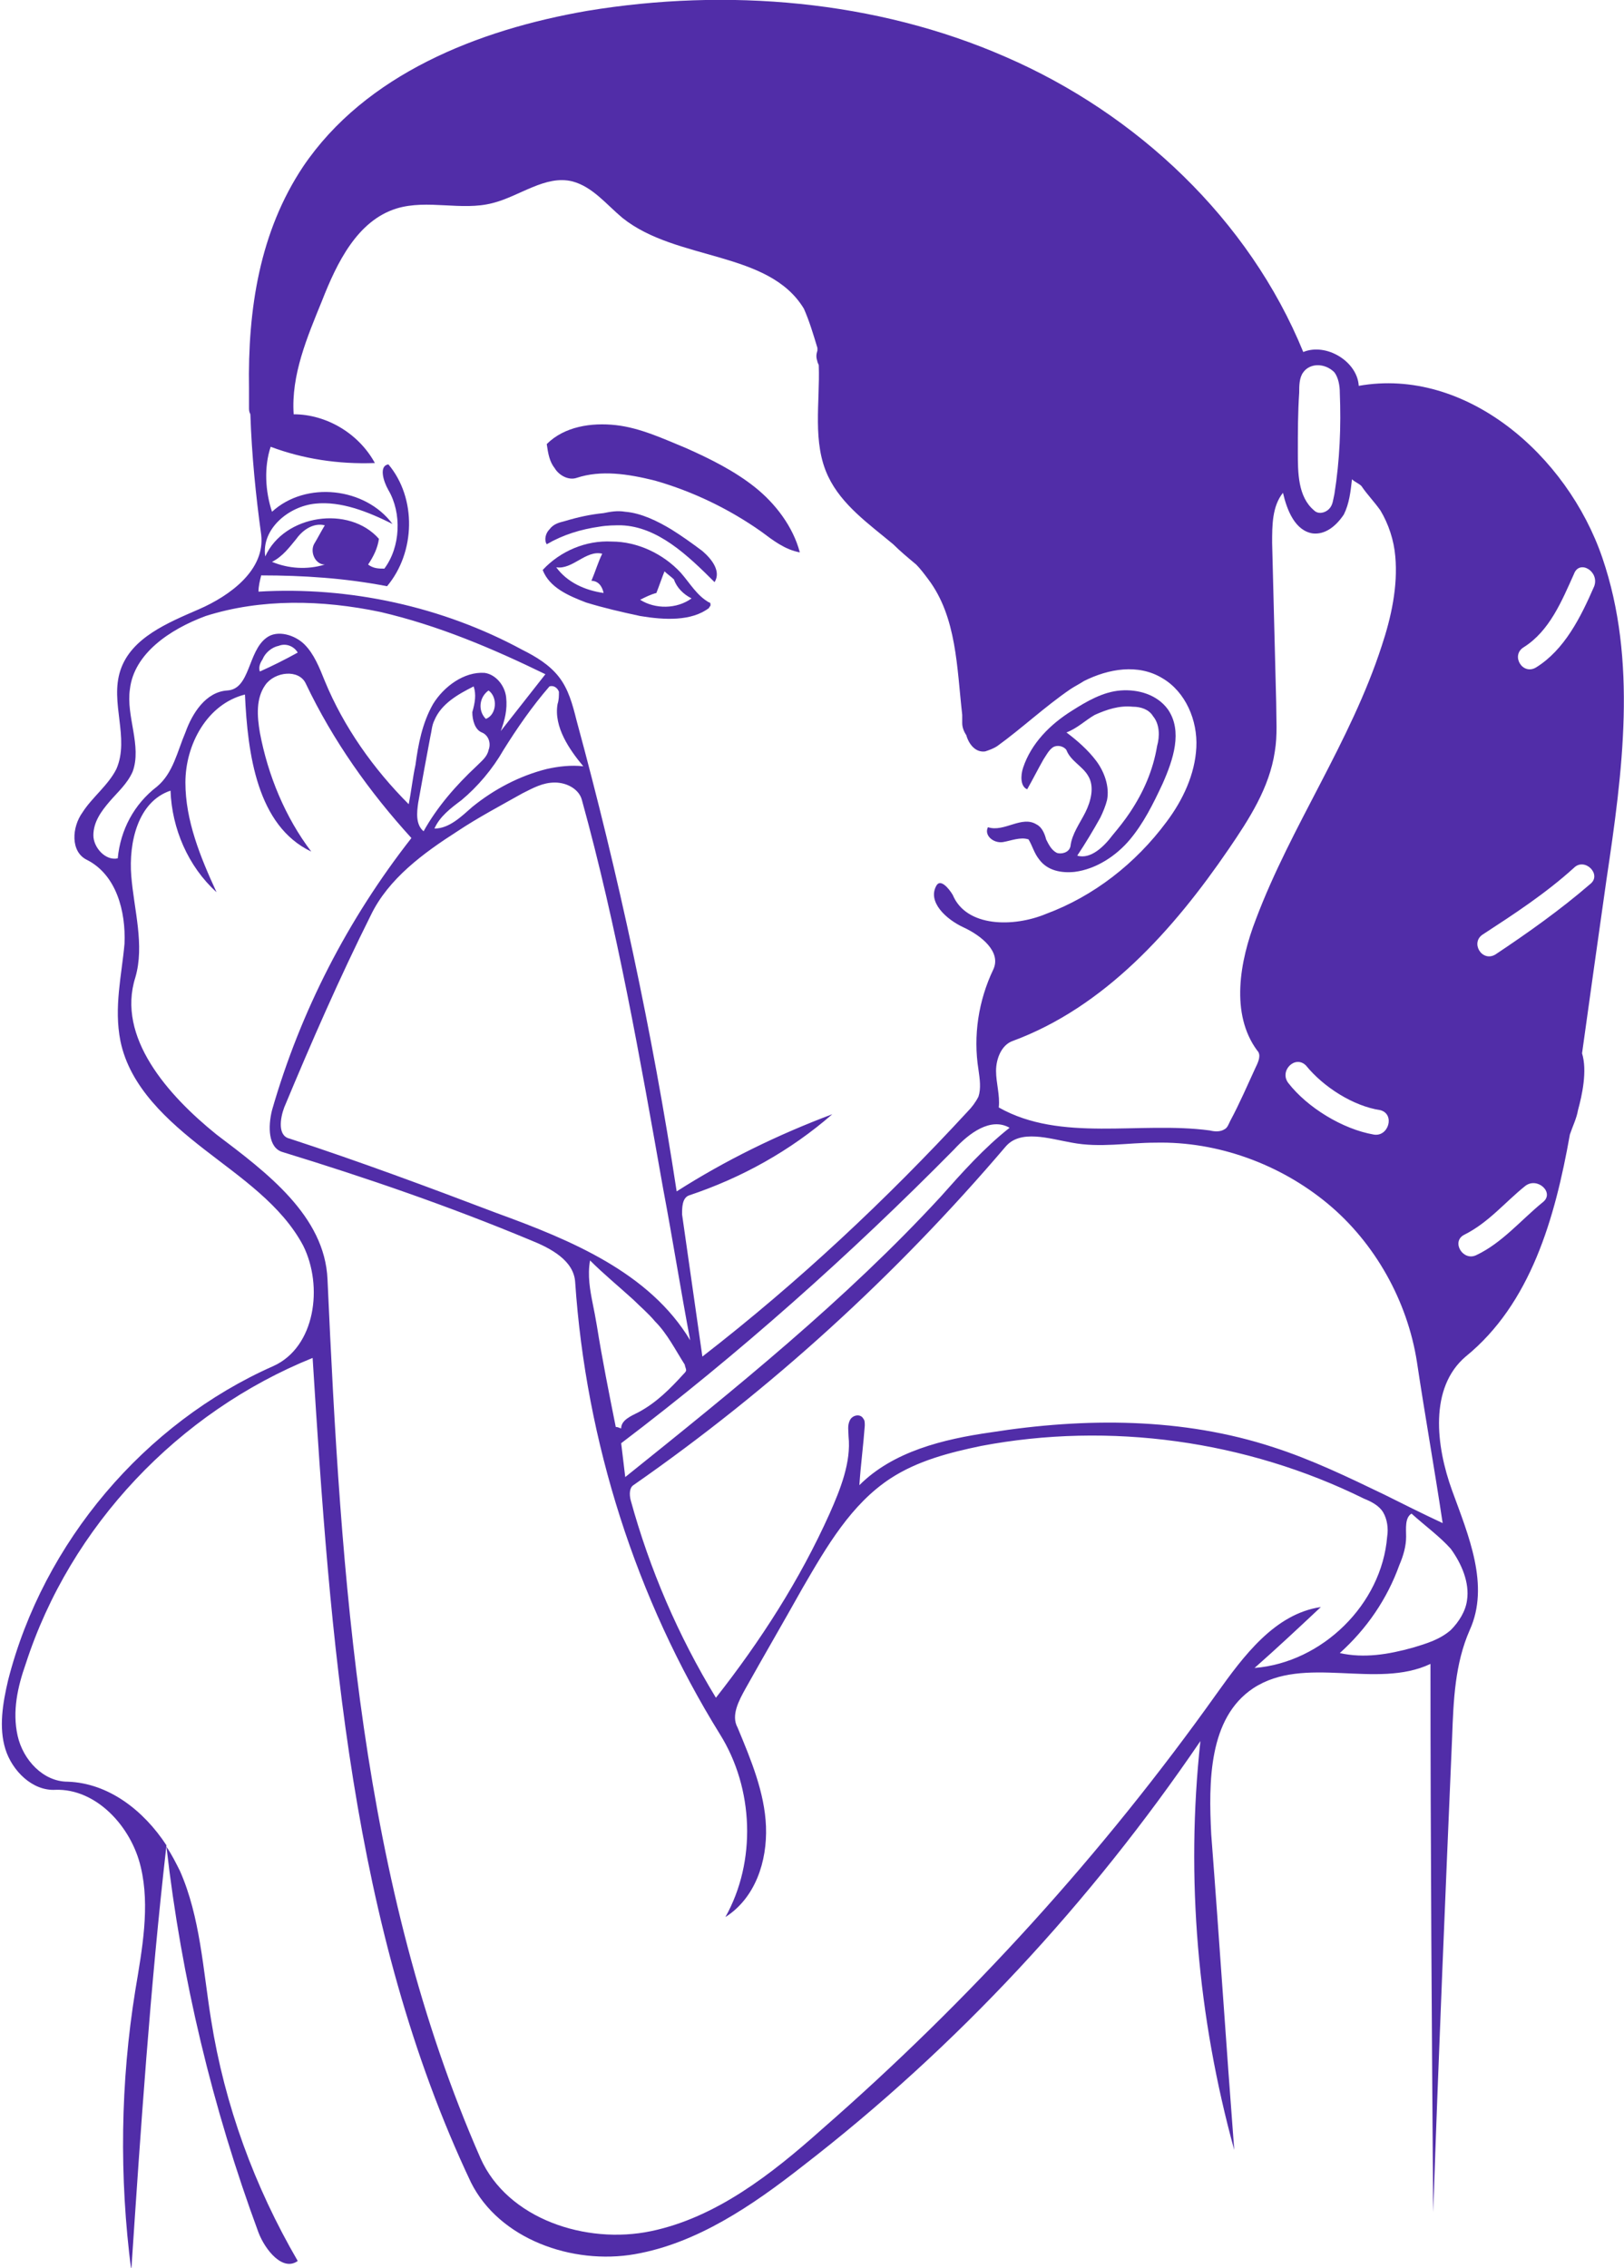 <?xml version="1.0" encoding="utf-8"?>
<!-- Generator: Adobe Illustrator 19.2.1, SVG Export Plug-In . SVG Version: 6.00 Build 0)  -->
<svg version="1.1" id="Layer_1" xmlns="http://www.w3.org/2000/svg" xmlns:xlink="http://www.w3.org/1999/xlink" x="0px" y="0px"
	 viewBox="0 0 120 167.5" style="enable-background:new 0 0 120 167.5;" xml:space="preserve">
<style type="text/css">
	.st0{fill:#512DA8;}
</style>
<g id="nose-child-main">
	<path class="st0" d="M118.4,41.2c-2.6-7.6-10.1-14.1-18-12.7c-0.1-1.8-2.4-3.2-4.1-2.5c-4-9.8-12.3-17.6-22-21.8
		C64.7,0,53.7-0.9,43.4,0.8c-8.1,1.4-16.4,4.7-21,11.5c-3.2,4.8-4.1,10.5-4,16.4c0,0.5,0,0.9,0,1.4c0,0.2,0,0.3,0.1,0.5
		c0.1,3,0.4,6,0.8,8.9c0.3,2.6-2.3,4.5-4.6,5.5c-2.3,1-5,2.1-5.8,4.5c-0.8,2.4,0.7,5-0.3,7.3c-0.6,1.2-1.8,2.1-2.5,3.2
		c-0.8,1.1-0.9,2.9,0.3,3.5c2.2,1.1,2.9,3.8,2.8,6.2C9,72,8.4,74.4,8.9,76.9c0.7,3.4,3.5,5.9,6.2,8c2.7,2.1,5.7,4.1,7.3,7.1
		c1.5,3,0.9,7.5-2.2,8.9c-9.5,4.2-17,13-19.6,23.2c-0.4,1.7-0.7,3.5-0.2,5.1c0.5,1.6,2,3.1,3.7,3c3-0.1,5.6,2.7,6.3,5.7
		c0.7,2.9,0.1,6.1-0.4,9.1c-1.1,6.8-1.2,13.8-0.3,20.7c0.7-10.5,1.4-20.9,2.6-31.4c-1.7-2.6-4.3-4.6-7.3-4.7c-1.8,0-3.3-1.6-3.7-3.4
		c-0.4-1.8,0-3.6,0.6-5.3c3.3-10.2,11.3-18.6,21.2-22.6c1.3,20.7,2.8,42.1,11.7,60.9c2.1,4.2,7.5,6.1,12.1,5.3
		c4.6-0.8,8.7-3.6,12.4-6.5c11.4-8.8,21.3-19.5,29.4-31.4c-1.1,10.1-0.2,20.4,2.5,30.2c-0.6-7.8-1.1-15.5-1.7-23.3
		c-0.2-3.9-0.2-8.6,3.1-10.8c3.8-2.5,9.1,0.1,13.1-1.8c0,13.5,0.1,27,0.2,40.5c0.4-11.7,0.9-23.4,1.4-35.1c0.1-2.7,0.2-5.4,1.3-7.9
		c1.5-3.3-0.1-7-1.3-10.3c-1.2-3.3-1.7-7.6,1-9.9c4.8-3.9,6.6-10.2,7.7-16.4c0.2-0.6,0.5-1.2,0.6-1.8c0.3-1.1,0.7-2.9,0.3-4.2
		c0.6-4.3,1.2-8.6,1.8-12.8C119.9,57,121,48.8,118.4,41.2z M96,29c0-0.5,0-1.1,0.3-1.5c0.5-0.7,1.6-0.7,2.3,0c0.3,0.4,0.4,1,0.4,1.5
		c0.1,2.5,0,5-0.4,7.5c-0.1,0.4-0.1,0.8-0.4,1.1c-0.3,0.3-0.8,0.4-1.1,0.1c-1.2-1-1.2-2.8-1.2-4.3S95.9,30.5,96,29z M94.8,36.4
		c0.3,1.3,0.9,2.8,2.2,3c0.9,0.1,1.7-0.5,2.3-1.4c0.4-0.8,0.5-1.7,0.6-2.6c0.2,0.2,0.5,0.3,0.7,0.5c0.4,0.6,0.9,1.1,1.4,1.8
		c0.6,1,1,2.2,1.1,3.4c0.2,2.2-0.3,4.5-1,6.6c-2.3,7.1-6.7,13.3-9.3,20.2c-1.2,3.1-1.9,7,0.1,9.7c0.3,0.3,0.1,0.8-0.1,1.2
		c-0.6,1.3-1.2,2.7-1.9,4c-0.1,0.2-0.2,0.5-0.4,0.6c-0.3,0.2-0.7,0.2-1.1,0.1c-5.2-0.7-11,0.9-15.6-1.7c0.1-0.9-0.2-1.8-0.2-2.7
		c0-0.9,0.4-1.9,1.2-2.2c6.8-2.5,11.9-8.2,16-14.2c1.5-2.2,3-4.5,3.4-7.2c0.2-1.2,0.1-2.4,0.1-3.6C94.2,48,94.1,44,94,40.1
		C94,38.8,94,37.4,94.8,36.4z M101.5,83.8c-2.3-0.4-4.9-2-6.3-3.8c-0.7-0.9,0.5-2.1,1.3-1.3c1.3,1.6,3.5,3,5.5,3.3
		C103.1,82.3,102.6,84,101.5,83.8z M35.6,54.1c0.5,0.2,0.7,0.8,0.5,1.3c-0.1,0.5-0.5,0.8-0.9,1.2c-1.5,1.4-2.9,3-3.9,4.8
		c-0.6-0.5-0.5-1.4-0.4-2.1c0.3-1.7,0.6-3.3,0.9-4.9c0.1-0.4,0.1-0.8,0.3-1.2c0.5-1.2,1.7-1.9,2.9-2.5c0.2,0.6,0.1,1.2-0.1,1.9
		C34.9,53.2,35.1,53.9,35.6,54.1z M43.1,56.6c-0.9-0.1-1.8,0-2.7,0.2c-2,0.5-3.9,1.5-5.5,2.8c-0.8,0.7-1.7,1.6-2.8,1.6
		c0.4-0.9,1.2-1.5,2-2.1c1.2-1,2.3-2.3,3.1-3.7c1-1.6,2.1-3.2,3.4-4.7c0.3-0.1,0.6,0.1,0.7,0.4c0,0.3,0,0.6-0.1,0.9
		C40.9,53.7,42.1,55.4,43.1,56.6z M36.1,51c0.7,0.5,0.6,1.8-0.2,2.1C35.3,52.5,35.4,51.5,36.1,51z M33.8,61.4c1.5-1,3.2-1.9,4.8-2.8
		c0.8-0.4,1.5-0.8,2.4-0.8s1.8,0.5,2,1.3c2.6,9.4,4.3,19.1,6,28.7c0.7,3.7,1.3,7.5,2,11.2c-3-5-8.8-7.4-14.3-9.4
		c-5-1.9-10.1-3.8-15.3-5.5c-0.9-0.2-0.7-1.5-0.4-2.3c2-4.8,4.1-9.6,6.4-14.2C28.7,64.9,31.3,63,33.8,61.4z M43.6,93.1
		c1,1,2.1,1.9,3.2,2.9c0.5,0.5,1.1,1,1.6,1.6c0.9,0.9,1.5,2.1,2.2,3.2c0,0.1,0.1,0.3,0.1,0.4c0,0.1-0.1,0.2-0.2,0.3
		c-1,1.1-2,2.1-3.3,2.8c-0.6,0.3-1.3,0.6-1.3,1.2c-0.1,0-0.2-0.1-0.4-0.1c-0.5-2.5-1-5-1.4-7.5c-0.1-0.6-0.2-1.1-0.3-1.6
		C43.6,95.3,43.4,94.2,43.6,93.1z M70.5,84.9c1.1-1.2,2.7-2.4,4.1-1.6c-1.9,1.5-3.5,3.3-5.1,5.1c-7,7.6-15.2,14.2-23.3,20.7
		c-0.1-0.8-0.2-1.7-0.3-2.5C54.6,100,62.8,92.7,70.5,84.9z M19.3,42.5c3.1,0,6.2,0.2,9.3,0.8c2.1-2.5,2.2-6.5,0.1-9
		c-0.7,0.1-0.4,1.2,0,1.9c1,1.7,0.9,4.2-0.3,5.8c-0.4,0-0.8,0-1.2-0.3c0.4-0.6,0.7-1.2,0.8-1.9c-2.2-2.5-7-1.8-8.4,1.3
		c-0.3-2,1.7-3.7,3.7-3.9c1.9-0.2,3.9,0.6,5.7,1.5c-2-2.7-6.4-3.2-8.9-0.9c-0.5-1.5-0.6-3.3-0.1-4.8c2.4,0.9,5,1.3,7.7,1.2
		c-1.2-2.2-3.6-3.6-6-3.6c-0.2-2.9,1-5.7,2.1-8.4c1.1-2.8,2.6-5.9,5.5-6.8c2.3-0.7,4.8,0.2,7.1-0.4c2-0.5,3.9-2.1,5.9-1.6
		c1.5,0.4,2.5,1.7,3.7,2.7c4,3.2,10.8,2.4,13.4,6.7c0.4,0.9,0.7,1.9,1,2.9c0,0.1,0,0.1,0,0.2c-0.1,0.3-0.1,0.5,0,0.8
		c0,0.1,0.1,0.2,0.1,0.3c0.1,2.7-0.5,5.7,0.7,8.2c1,2.1,3,3.5,4.8,5c0.5,0.5,1.1,1,1.7,1.5c0.3,0.3,0.6,0.7,0.9,1.1
		c2.1,2.8,2.1,6.5,2.5,10c0,0.2,0,0.4,0,0.6c0,0.3,0.1,0.6,0.3,0.9c0.2,0.7,0.7,1.3,1.4,1.2c0.3-0.1,0.6-0.2,0.9-0.4
		c1.8-1.3,3.5-2.9,5.4-4.2c0.3-0.2,0.7-0.4,1-0.6c1.8-0.9,4-1.3,5.8-0.2c1.7,1,2.6,3.1,2.5,5.1c-0.1,2-1,3.9-2.2,5.5
		c-2.3,3.1-5.4,5.5-8.9,6.8c-2.4,1-5.9,1-6.9-1.4c-0.3-0.5-0.9-1.2-1.2-0.7c-0.7,1.2,0.7,2.5,2,3.1c1.3,0.6,2.8,1.8,2.2,3.1
		c-1.1,2.3-1.5,4.9-1.1,7.4c0.1,0.7,0.2,1.4,0,2c-0.2,0.4-0.5,0.8-0.8,1.1c-6,6.5-12.5,12.6-19.6,18.1l-1.5-10.5
		c0-0.5,0-1.2,0.5-1.4c3.9-1.3,7.5-3.3,10.6-6c-4,1.5-7.9,3.4-11.5,5.7c-1.8-11.8-4.3-23.4-7.4-34.8C42.3,52,42,50.9,41.3,50
		s-1.7-1.5-2.7-2c-5.9-3.2-12.8-4.7-19.5-4.3C19.1,43.3,19.2,42.9,19.3,42.5z M24,41.7c-1.3,0.4-2.7,0.3-3.9-0.2
		c0.8-0.4,1.3-1.1,1.8-1.7c0.5-0.7,1.3-1.2,2.1-1c-0.3,0.5-0.5,0.9-0.8,1.4C22.9,40.8,23.3,41.7,24,41.7z M8.7,63.4
		c-0.9,0.2-1.8-0.8-1.8-1.7c0-1,0.6-1.8,1.2-2.5c0.6-0.7,1.3-1.3,1.7-2.2c0.7-1.9-0.5-4.1-0.2-6.1c0.3-2.6,2.9-4.4,5.6-5.4
		c4.1-1.3,8.6-1.2,12.9-0.3c4.3,1,8.3,2.7,12.2,4.6c-1.1,1.4-2.2,2.8-3.3,4.2c0.3-0.8,0.5-1.6,0.4-2.5c-0.1-0.9-0.8-1.7-1.6-1.8
		c-1.5-0.1-3,1-3.8,2.3c-0.8,1.4-1.1,3-1.3,4.5c-0.2,0.9-0.3,1.9-0.5,2.9c-2.6-2.6-4.8-5.7-6.2-9.1c-0.4-1-0.8-2-1.5-2.7
		c-0.7-0.7-2-1.1-2.8-0.5c-1.4,1-1.2,3.8-2.9,3.9c-1.6,0.1-2.6,1.7-3.1,3.1c-0.6,1.4-0.9,3-2.1,4C9.9,59.4,8.9,61.3,8.7,63.4z
		 M22,48.2c-0.9,0.5-1.9,1-2.8,1.4c-0.1-0.3,0-0.6,0.2-0.9c0.2-0.5,0.7-0.9,1.2-1C21.1,47.5,21.7,47.7,22,48.2z M92.7,123.2
		c1.7-1.5,3.3-3,4.9-4.5c-3.4,0.5-5.7,3.6-7.7,6.4c-8.4,11.8-18.2,22.6-29.2,32.2c-3.7,3.3-7.8,6.5-12.6,7.5
		c-4.8,1-10.6-0.9-12.6-5.4c-8.9-20.3-10.3-42.8-11.3-64.9c-0.2-4.7-4.5-7.9-8.2-10.7c-3.6-2.9-7.4-7.2-6-11.6
		c0.7-2.4-0.1-5-0.3-7.5s0.5-5.5,2.9-6.3c0.1,2.8,1.3,5.6,3.4,7.5c-1.2-2.6-2.3-5.3-2.3-8.1s1.6-5.8,4.4-6.5
		C18.3,55.7,19,61,23,62.9c-1.9-2.5-3.2-5.6-3.8-8.8c-0.2-1.2-0.3-2.5,0.4-3.5c0.7-1,2.5-1.2,3-0.1c2,4.2,4.7,8,7.8,11.4
		c-4.7,6-8.2,12.8-10.3,20.1c-0.3,1.2-0.3,2.8,0.8,3.1c6.2,1.9,12.3,4,18.3,6.5c1.5,0.6,3.2,1.5,3.3,3.1
		c0.8,11.8,4.5,23.4,10.7,33.4c2.5,4,2.7,9.4,0.4,13.5c2.2-1.4,3.1-4.1,3-6.7c-0.1-2.5-1.1-4.9-2.1-7.3c-0.5-0.9,0.1-2,0.6-2.9
		c1.4-2.5,2.8-4.9,4.2-7.4c1.8-3.1,3.6-6.2,6.5-8.1c2-1.3,4.3-1.9,6.7-2.4c9.5-1.8,19.6-0.4,28.3,3.9c0.5,0.2,1.1,0.5,1.4,1
		s0.4,1.2,0.3,1.8C102.1,118.5,97.7,122.8,92.7,123.2z M108.4,118.2c-0.1,0.8-0.6,1.6-1.2,2.2c-0.8,0.7-1.8,1-2.8,1.3
		c-1.8,0.5-3.6,0.8-5.4,0.4c2-1.8,3.5-4,4.4-6.5c0.3-0.7,0.5-1.4,0.5-2.1c0-0.6-0.1-1.4,0.4-1.7c1,0.9,2.1,1.7,2.9,2.6
		C108,115.5,108.6,116.9,108.4,118.2z M106.6,112.5c-1.5-0.7-2.9-1.4-4.3-2.1c-2.7-1.3-5.4-2.6-8.2-3.5c-6.7-2.2-13.9-2.2-20.9-1.1
		c-3.5,0.5-7.2,1.4-9.7,3.9c0.1-1.5,0.3-3,0.4-4.4c0-0.2,0-0.4-0.1-0.5c-0.2-0.4-0.8-0.3-1,0.1c-0.2,0.4-0.1,0.8-0.1,1.2
		c0.2,1.9-0.6,3.9-1.4,5.7c-2.2,4.9-5.1,9.4-8.4,13.6c-2.8-4.6-4.9-9.5-6.3-14.6c-0.1-0.4-0.1-0.9,0.2-1.1
		c10.2-7.1,19.4-15.5,27.5-25c1.1-1.3,3.2-0.6,4.9-0.3c2.1,0.4,4.1,0,6.2,0c4.6-0.1,9.2,1.6,12.7,4.5c3.5,2.9,5.9,7.2,6.6,11.7
		C105.3,104.6,106,108.5,106.6,112.5z M114,88.8c-1.6,1.3-3,3-4.9,3.9c-1,0.5-1.9-1-0.9-1.5c1.8-0.9,3-2.4,4.5-3.6
		C113.6,86.9,114.9,88.1,114,88.8z M117.5,65.3c-2.2,1.9-4.6,3.6-7,5.2c-1,0.6-1.9-0.9-0.9-1.5c2.3-1.5,4.6-3,6.7-4.9
		C117.1,63.3,118.4,64.6,117.5,65.3z M117.8,43.3c-1,2.3-2.2,4.7-4.3,6c-1,0.6-1.9-0.9-0.9-1.5c1.9-1.2,2.8-3.4,3.7-5.4
		C116.7,41.3,118.2,42.2,117.8,43.3z"/>
	<path class="st0" d="M22,167c-3.2-5.5-5.4-11.5-6.4-17.8c-0.6-3.7-0.8-7.6-2.3-11c-0.3-0.6-0.6-1.2-1-1.8
		c1.1,9.7,3.4,19.3,6.8,28.5C19.6,166.2,20.9,167.8,22,167z"/>
	<path class="st0" d="M12.3,136.2c0,0,0,0.1,0,0.1c0,0,0,0,0,0.1C12.3,136.3,12.3,136.3,12.3,136.2z"/>
	<path class="st0" d="M41.7,38.5c1-0.3,1.9-0.5,2.9-0.6c0.5-0.1,1-0.2,1.6-0.1c1.2,0.1,2.4,0.7,3.4,1.3c0.8,0.5,1.5,1,2.3,1.6
		c0.7,0.6,1.4,1.5,0.9,2.3c-2-2-4.2-4.1-6.9-4.2c-0.5,0-1,0-1.6,0.1c-1.4,0.2-2.7,0.6-3.9,1.3c-0.2-0.3-0.1-0.8,0.2-1.1
		C40.9,38.7,41.3,38.6,41.7,38.5"/>
	<path class="st0" d="M42.6,35.3c-0.6,0.2-1.3-0.2-1.6-0.7c-0.4-0.5-0.5-1.1-0.6-1.8c1.3-1.3,3.3-1.6,5.1-1.4s3.5,1,5.2,1.7
		c1.8,0.8,3.6,1.7,5.1,2.9s2.8,2.9,3.3,4.8c-1.1-0.2-2-0.9-2.8-1.5c-2.4-1.7-5.1-3-7.9-3.8C46.4,35,44.4,34.7,42.6,35.3"/>
	<path class="st0" d="M47.3,45.5c-1.4-0.3-2.7-0.6-4-1c-1.3-0.5-2.7-1.1-3.2-2.4c1.3-1.4,3.2-2.2,5.1-2.1c1.9,0,3.8,0.9,5.1,2.3
		c0.7,0.8,1.2,1.7,2.1,2.2c0.1,0,0.1,0.1,0.1,0.2c0,0.1-0.1,0.1-0.1,0.2C51.1,45.9,49.1,45.8,47.3,45.5 M43.7,42.9
		c0.3-0.7,0.5-1.4,0.8-2c-1.2-0.3-2.2,1.2-3.4,1c0.8,1.1,2.1,1.7,3.5,1.9C44.5,43.3,44.2,42.9,43.7,42.9 M49.8,42.8
		c-0.2-0.2-0.5-0.4-0.7-0.6c-0.2,0.5-0.4,1.1-0.6,1.6c-0.4,0.1-0.8,0.3-1.2,0.5c1.1,0.7,2.7,0.7,3.8-0.1
		C50.5,43.9,50,43.4,49.8,42.8"/>
	<path class="st0" d="M79.1,62.5c0.1-0.9,0.7-1.7,1.1-2.5s0.7-1.9,0.2-2.7c-0.4-0.7-1.3-1.1-1.6-1.9c-0.2-0.3-0.7-0.4-1-0.2
		s-0.5,0.6-0.7,0.9c-0.4,0.7-0.8,1.5-1.2,2.2c-0.5-0.2-0.5-1-0.3-1.6c0.6-1.8,2-3.2,3.6-4.2c1.1-0.7,2.3-1.4,3.6-1.5
		c1.3-0.1,2.7,0.3,3.5,1.4c1.1,1.6,0.4,3.7-0.4,5.5c-0.7,1.5-1.4,2.9-2.4,4.1c-1,1.2-2.5,2.2-4.1,2.4c-1,0.1-2-0.1-2.6-0.9
		c-0.4-0.5-0.5-1-0.8-1.5c-0.6-0.2-1.3,0.1-1.9,0.2c-0.7,0.1-1.4-0.5-1.1-1.1c1.2,0.4,2.5-0.9,3.6-0.2c0.4,0.2,0.6,0.7,0.7,1.1
		c0.2,0.4,0.4,0.8,0.8,1C78.4,63.1,79,63,79.1,62.5 M83.7,52.2c-1-0.1-1.9,0.2-2.8,0.6c-0.7,0.4-1.3,1-2.1,1.3
		c0.8,0.6,1.6,1.3,2.2,2.1s1,1.9,0.8,2.9c-0.1,0.4-0.3,0.9-0.5,1.3c-0.5,0.9-1.1,1.9-1.7,2.8c1,0.3,2-0.7,2.6-1.5
		c0.5-0.6,0.9-1.1,1.3-1.7c1-1.5,1.7-3.1,2-4.9c0.2-0.7,0.2-1.6-0.3-2.2C84.9,52.4,84.3,52.2,83.7,52.2"/>
</g>
</svg>
